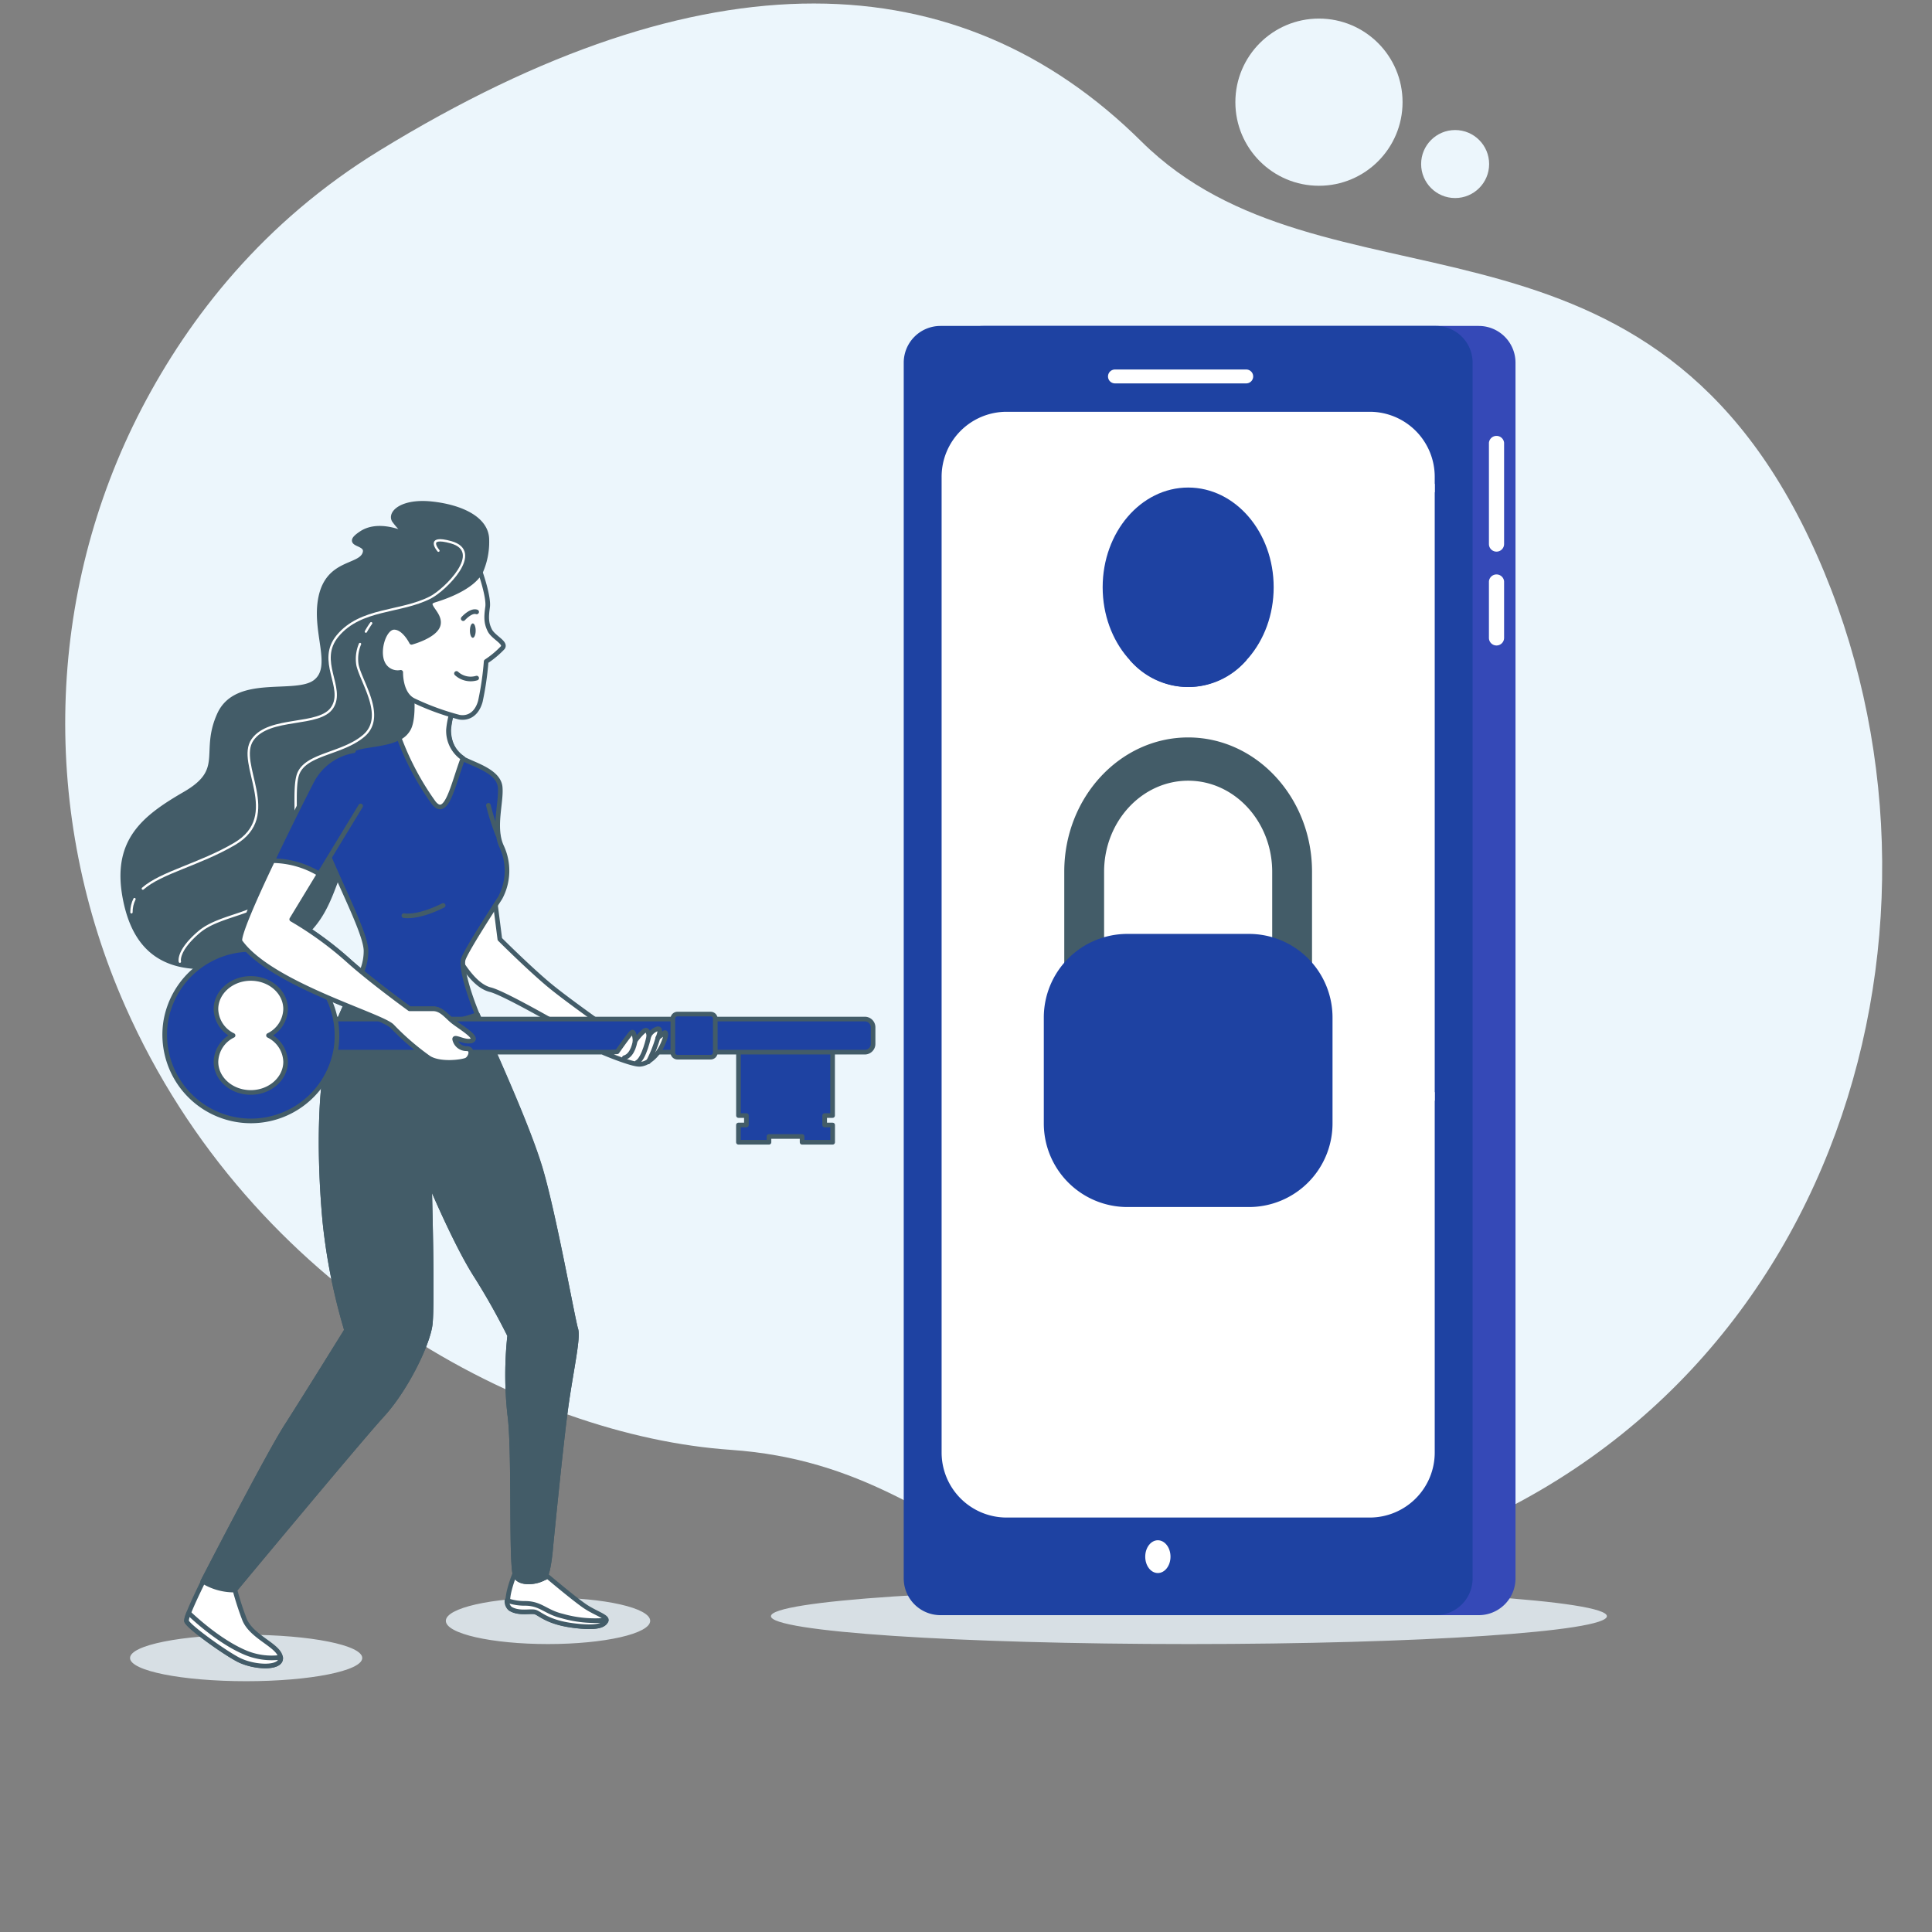<svg xmlns="http://www.w3.org/2000/svg" width="208" height="208" fill="none"><rect width="100%" height="100%" fill="#808080" stroke="none"/><g clip-path="url(#a)"><path fill="#ECF6FC" d="M13.478 108.325c-9.127-20.62-8.619-44.353 1.78-64.356 5.122-9.83 13.109-20.102 25.598-27.76 35.023-21.479 62.418-20.413 82.027-.98 19.609 19.43 53.704 4.359 71.919 42.77 18.215 38.412 4.704 91.15-40.872 108.063-45.576 16.914-46.83-8.007-75.274-9.974-21.754-1.498-51.574-16.992-65.178-47.763Z"/><circle cx="9" cy="9" r="9" fill="#ECF6FC" transform="matrix(-1 0 0 1 151 2)"/><circle cx="3.661" cy="3.661" r="3.661" fill="#ECF6FC" transform="matrix(-1 0 0 1 160.321 14)"/><path fill="#ECF6FC" d="M26.5 181c6.904 0 12.5-1.119 12.5-2.5s-5.596-2.5-12.5-2.5-12.5 1.119-12.5 2.5 5.596 2.5 12.5 2.5ZM59 177c6.075 0 11-1.119 11-2.5s-4.925-2.5-11-2.5-11 1.119-11 2.5 4.925 2.5 11 2.5ZM128 177c24.853 0 45-1.343 45-3s-20.147-3-45-3-45 1.343-45 3 20.147 3 45 3Z" opacity=".8"/><path fill="#3549B7" d="M159.205 35.091h-53.338a3.954 3.954 0 0 0-3.953 3.954v130.889a3.954 3.954 0 0 0 3.953 3.954h53.338a3.954 3.954 0 0 0 3.954-3.954V39.045a3.954 3.954 0 0 0-3.954-3.954Z"/><path fill="#fff" d="M161.113 59.389a.815.815 0 0 1-.814-.814V47.667a.82.82 0 0 1 1.632 0v10.888a.818.818 0 0 1-.818.834ZM161.113 69.493a.815.815 0 0 1-.814-.813v-6.096a.82.82 0 0 1 1.632 0v6.096a.819.819 0 0 1-.818.813Z"/><path fill="#1E42A2" d="M154.588 35.091H101.25a3.954 3.954 0 0 0-3.954 3.954v130.889a3.954 3.954 0 0 0 3.954 3.954h53.338a3.955 3.955 0 0 0 3.954-3.954V39.045a3.954 3.954 0 0 0-3.954-3.954Z"/><path fill="#fff" d="M147.463 44.332h-39.089a7 7 0 0 0-7 7v105.047a7 7 0 0 0 7 7h39.089a7 7 0 0 0 7-7V51.332a7 7 0 0 0-7-7Z"/><path stroke="#fff" stroke-linecap="round" stroke-linejoin="round" stroke-width="1.498" d="M120.036 40.528h14.133"/><path fill="#fff" d="M126.017 167.592c0 .974-.61 1.762-1.363 1.762-.754 0-1.358-.788-1.358-1.762 0-.973.609-1.767 1.358-1.767.748 0 1.363.789 1.363 1.767Z"/><path fill="#1E42A2" d="M127.919 73.956c5.084 0 9.205-4.805 9.205-10.733 0-5.928-4.121-10.734-9.205-10.734-5.085 0-9.206 4.806-9.206 10.734s4.121 10.733 9.206 10.733Z"/><path fill="#1E42A2" d="M127.919 63.088c1.93 0 3.494-1.826 3.494-4.079 0-2.252-1.564-4.078-3.494-4.078-1.931 0-3.495 1.826-3.495 4.078 0 2.253 1.564 4.079 3.495 4.079ZM127.919 64.171c-3.495 0-6.356 2.681-6.356 5.991.003.308.031.615.085.919a8.257 8.257 0 0 0 12.541 0c.049-.304.076-.611.08-.919 0-3.31-2.846-5.99-6.35-5.99Z"/><path fill="#435C68" d="M139.111 109.976h-22.385a2.238 2.238 0 0 1-2.147-2.322V93.836c0-7.963 5.991-14.443 13.34-14.443 7.348 0 13.334 6.49 13.334 14.443v13.808a2.248 2.248 0 0 1-.587 1.61 2.234 2.234 0 0 1-1.555.722Zm-20.243-4.643h18.097V93.851c0-5.402-4.059-9.8-9.046-9.8-4.988 0-9.051 4.398-9.051 9.8v11.482Z"/><path fill="#1E42A2" d="M134.46 100.545h-13.083a9 9 0 0 0-9 9v11.405a9 9 0 0 0 9 9h13.083a9 9 0 0 0 9-9v-11.405a9 9 0 0 0-9-9Z"/><path fill="#1E42A2" d="m132.447 120.789-2.307-5.546a4.085 4.085 0 0 0 1.623-3.305c0-2.212-1.653-3.994-3.695-3.994s-3.689 1.787-3.689 3.994a4.08 4.08 0 0 0 1.617 3.305l-2.301 5.546h8.752Z"/><path fill="#fff" d="M147.294 61.795a.266.266 0 0 0-.05.202.273.273 0 0 0 .11.177.274.274 0 0 0 .379-.06l6.73-9.15v-.899l-7.169 9.73ZM114.315 162.275a.286.286 0 0 0 .219-.109l2.496-3.375a.275.275 0 0 0 .05-.203.27.27 0 0 0-.311-.224.277.277 0 0 0-.178.107l-2.496 3.37a.27.27 0 0 0 .055.379.248.248 0 0 0 .165.055ZM154.463 117.549l-29.255 39.794a.265.265 0 0 0-.023.283.278.278 0 0 0 .1.107c.043.026.092.04.142.039a.269.269 0 0 0 .22-.109l28.816-39.2v-.914Z"/><path fill="#435C68" stroke="#435C68" stroke-linecap="round" stroke-linejoin="round" stroke-width=".499" d="M51.716 61.62a7.933 7.933 0 0 0 .699-3.494c0-2.232-2.7-3.525-5.876-3.88-3.175-.354-4.583.94-4.114 1.763a7.686 7.686 0 0 0 1.763 1.762s-3.176-1.762-5.292-.35c-2.117 1.414.943.825.354 2.232-.589 1.408-3.879.824-4.703 4.583-.823 3.76 1.528 7.524-.589 9.171-2.116 1.648-8.487-.589-10.344 3.525-1.857 4.113.779 5.94-3.684 8.527-4.463 2.586-7.718 5.112-6.425 11.457 1.293 6.345 5.526 8.567 13.873 6.325 8.348-2.241 7.758-7.288 10.484-12.48s6.94-4.114 8.233-7.055c1.293-2.94-.355-6.465-.235-9.17.12-2.706 2.82-3.29 3.879-6.49 1.058-3.2 1.977-6.426 1.977-6.426Z"/><path stroke="#fff" stroke-linecap="round" stroke-linejoin="round" stroke-width=".25" d="M14.478 96.796c-.219.442-.33.93-.324 1.423M47.203 59.289s-1.468-1.697 1.358-.909c3.56.999-.62 5.117-2.227 5.946-3.225 1.653-7.488 1.123-9.984 4.129-2.267 2.716.793 5.546-.565 7.698-1.357 2.152-6.794.904-8.601 3.495-1.808 2.59 3.28 8.152-1.927 11.207-3.765 2.212-7.888 3.06-9.88 4.813"/><path stroke="#fff" stroke-linecap="round" stroke-linejoin="round" stroke-width=".25" d="M38.76 69.334a4.08 4.08 0 0 0-.269 2.29c.45 1.923 3.056 5.547.68 7.584-2.377 2.037-6.456 1.922-7.13 4.309-.674 2.386.68 8.94-1.582 11.981-2.262 3.04-6.68 2.83-9.056 4.868-2.377 2.037-2.037 3.17-2.037 3.17M39.96 67.097c-.207.29-.397.592-.57.904"/><path fill="#fff" stroke="#435C68" stroke-linecap="round" stroke-linejoin="round" stroke-width=".499" d="m53.239 96.617.574 4.493s2.995 2.995 5.197 4.847c2.201 1.852 7.843 5.771 7.843 5.771l-2.861.814s-9.35-5.542-11.198-5.991c-1.847-.449-3.23-3.115-3.804-3.924-.574-.809 2.746-6.82 4.248-6.01ZM58.95 169.719s2.825 2.386 3.993 3.185c1.169.799 2.532 1.158 2.317 1.593-.215.434-.799.868-3.55.499-2.75-.37-3.544-1.303-4.053-1.448-.51-.145-1.738.22-2.676-.359-.939-.579.549-4.029.549-4.029a2.689 2.689 0 0 0 3.42.559Z"/><path fill="#fff" stroke="#435C68" stroke-linecap="round" stroke-linejoin="round" stroke-width=".499" d="M65.25 174.497a.372.372 0 0 0 0-.07 12.854 12.854 0 0 1-4.723-.445c-1.777-.419-2.301-1.362-3.994-1.362a5.814 5.814 0 0 1-1.952-.32 1.028 1.028 0 0 0 .355.894c.938.579 2.172.214 2.676.359s1.303 1.088 4.053 1.448c2.751.359 3.365-.07 3.585-.504Z"/><path fill="#1E42A2" stroke="#435C68" stroke-linecap="round" stroke-linejoin="round" stroke-width=".499" d="M44.157 73.233s.545 3.664-.154 5.142c-.7 1.477-2.886 1.637-4.753 1.952-1.867.314-6.155 1.947-5.691 6.155.464 4.209 5.846 13.325 5.846 15.896 0 2.571-1.638 3.894-3.43 8.881-1.792 4.987-1.558 14.263-.998 20.264a63.358 63.358 0 0 0 2.336 11.687s-4.493 7.249-6.49 10.364c-1.997 3.115-8.986 16.679-8.986 16.679s0 .464 1.088.779a6.834 6.834 0 0 0 2.342.155s13.399-16.13 15.895-18.856c2.496-2.726 4.833-7.489 5.142-9.665.31-2.177-.075-15.506-.075-15.506s2.801 6.699 4.993 10.129a72.022 72.022 0 0 1 3.654 6.49 39.232 39.232 0 0 0 0 8.487c.544 3.894.085 16.405.63 17.418.543 1.013 2.655.589 3.124.125.47-.464.69-3.495.69-3.495s.933-9.485 1.497-13.948c.564-4.463 1.498-8.263 1.173-9.276-.324-1.013-2.261-11.847-3.744-16.974-1.483-5.127-5.99-14.727-6.99-17.218-.998-2.492-1.562-4.758-1.402-5.537.16-.779 3.195-5.452 3.994-6.7a6.159 6.159 0 0 0 .154-5.531c-.933-2.027 0-4.758-.154-6.39-.155-1.633-2.571-2.342-3.82-2.96-1.248-.62-1.717-2.028-1.717-3.196a8.988 8.988 0 0 1 .704-2.855s-3.844-2.496-4.858-2.496Z"/><path stroke="#435C68" stroke-linecap="round" stroke-linejoin="round" stroke-width=".499" d="M53.603 89.902a25.714 25.714 0 0 1-1.023-3.2M43.483 98.578s1.408.31 4.229-1.098"/><path fill="#435C68" stroke="#435C68" stroke-linecap="round" stroke-linejoin="round" stroke-width=".499" d="M58.26 126.066c-1.412-4.912-5.6-13.883-6.854-16.844-5.99 2.247-11.592.33-14.223-.909-.38.829-.788 1.788-1.208 2.946-1.792 4.992-1.558 14.263-.998 20.264a63.358 63.358 0 0 0 2.336 11.687s-4.493 7.249-6.49 10.364c-1.997 3.115-8.986 16.679-8.986 16.679s0 .464 1.088.779a6.834 6.834 0 0 0 2.342.155s13.399-16.13 15.895-18.856c2.496-2.726 4.833-7.489 5.142-9.665.31-2.177-.075-15.507-.075-15.507s2.801 6.7 4.993 10.13a72.022 72.022 0 0 1 3.654 6.49 39.232 39.232 0 0 0 0 8.487c.544 3.894.085 16.405.63 17.418.543 1.013 2.655.589 3.124.125.47-.464.69-3.495.69-3.495s.933-9.485 1.497-13.948c.564-4.463 1.498-8.263 1.173-9.276-.324-1.013-2.247-11.882-3.73-17.024Z"/><path fill="#1E42A2" stroke="#435C68" stroke-linecap="round" stroke-linejoin="round" stroke-width=".499" d="M88.784 121.119V120.1h.853v-7.997H79.504v7.997h.854v1.019h-.859v1.857h3.29v-.624h3.565v.624h3.29v-1.857h-.86Z"/><path fill="#1E42A2" stroke="#435C68" stroke-linecap="round" stroke-linejoin="round" stroke-width=".499" d="M34.318 109.711h58.79a.888.888 0 0 1 .888.889v1.787a.89.89 0 0 1-.889.889h-58.79v-3.57.005Z"/><path fill="#1E42A2" stroke="#435C68" stroke-linecap="round" stroke-linejoin="round" stroke-width=".499" d="M76.513 109.177h-3.58a.494.494 0 0 0-.494.494v3.65c0 .273.221.494.494.494h3.58a.494.494 0 0 0 .494-.494v-3.65a.494.494 0 0 0-.494-.494ZM36.157 112.997a9.28 9.28 0 0 0-7.659-10.658 9.28 9.28 0 0 0-10.659 7.659 9.281 9.281 0 0 0 18.317 2.999Z"/><path fill="#fff" stroke="#435C68" stroke-linecap="round" stroke-linejoin="round" stroke-width=".499" d="M28.906 111.474a3.25 3.25 0 0 0 1.842-2.836c0-1.822-1.677-3.3-3.749-3.3s-3.75 1.498-3.75 3.3a3.237 3.237 0 0 0 1.843 2.836 3.246 3.246 0 0 0-1.842 2.84c0 1.822 1.677 3.3 3.749 3.3s3.75-1.498 3.75-3.3a3.26 3.26 0 0 0-1.843-2.84ZM65.02 113.356s2.906 1.228 3.805 1.228c.898 0 1.937-.904 2.45-1.997.515-1.093.5-1.613.195-1.353l-.644.499s.5-1.093-.064-.963c-.391.13-.715.408-.904.774 0 0-.065-.969-.58-.5-.34.309-.643.655-.903 1.034 0 0-.065-1.223-.39-.904-.324.32-1.542 2.062-1.542 2.062l-1.423.12Z"/><path fill="#fff" d="M68.375 112.068s-.195 1.547-1.158 1.807l1.158-1.807Z"/><path stroke="#435C68" stroke-linecap="round" stroke-linejoin="round" stroke-width=".499" d="M68.375 112.068s-.195 1.547-1.158 1.807"/><path fill="#fff" d="M69.858 111.553s-.5 2.447-1.288 2.836l1.288-2.836Z"/><path stroke="#435C68" stroke-linecap="round" stroke-linejoin="round" stroke-width=".499" d="M69.858 111.553s-.5 2.447-1.288 2.836"/><path fill="#fff" d="M70.826 111.743a13.882 13.882 0 0 1-1.033 2.581l1.033-2.581Z"/><path stroke="#435C68" stroke-linecap="round" stroke-linejoin="round" stroke-width=".499" d="M70.826 111.743a13.882 13.882 0 0 1-1.033 2.581"/><path fill="#fff" stroke="#435C68" stroke-linecap="round" stroke-linejoin="round" stroke-width=".499" d="M49.844 81.63a3.545 3.545 0 0 1-1.558-3.096c.09-.968.336-1.916.729-2.805 0 0-3.82-2.496-4.833-2.496 0 0 .545 3.664-.154 5.142-.23.46-.603.831-1.064 1.058a29.766 29.766 0 0 0 3.72 6.99c1.402 1.761 2.086-1.953 3.16-4.793Z"/><path fill="#1E42A2" d="M38.057 80.83a6.233 6.233 0 0 0-4.493 3.29c-1.538 2.966-8.258 16.425-7.683 17.229 3.264 4.593 15.141 7.898 16.35 9.106a27.458 27.458 0 0 0 3.958 3.42c1.208.769 3.62.439 4.059.22.44-.22.769-1.209 0-1.209a1.286 1.286 0 0 1-1.268-.998c-.11-.439 1.208.439 1.867.11.66-.33-1.473-1.533-2.132-2.082-.659-.549-1.208-1.313-2.086-1.313h-2.532s-4.043-2.93-6.49-5.112a37.125 37.125 0 0 0-6.195-4.523l7.414-12.196"/><path stroke="#435C68" stroke-linecap="round" stroke-linejoin="round" stroke-width=".499" d="M38.057 80.83a6.233 6.233 0 0 0-4.493 3.29c-1.538 2.966-8.258 16.425-7.683 17.229 3.264 4.593 15.141 7.898 16.35 9.106a27.458 27.458 0 0 0 3.958 3.42c1.208.769 3.62.439 4.059.22.44-.22.769-1.209 0-1.209a1.286 1.286 0 0 1-1.268-.998c-.11-.439 1.208.439 1.867.11.66-.33-1.473-1.533-2.132-2.082-.659-.549-1.208-1.313-2.086-1.313h-2.532s-4.043-2.93-6.49-5.112a37.125 37.125 0 0 0-6.195-4.523l7.414-12.196"/><path fill="#fff" stroke="#435C68" stroke-linecap="round" stroke-linejoin="round" stroke-width=".499" d="M48.71 109.921c-.658-.549-1.208-1.313-2.086-1.313h-2.531s-4.044-2.93-6.49-5.112a37.125 37.125 0 0 0-6.196-4.523l2.966-4.883a9.92 9.92 0 0 0-5.023-1.432c-1.997 4.163-3.789 8.277-3.494 8.711 3.265 4.593 15.142 7.898 16.35 9.106a27.458 27.458 0 0 0 3.958 3.42c1.209.769 3.62.439 4.06.22.439-.22.768-1.209 0-1.209a1.286 1.286 0 0 1-1.269-.998c-.11-.439 1.208.439 1.867.11.66-.33-1.452-1.543-2.111-2.097ZM52.73 67.856c-.39-.78-.39-1.403-.235-2.496.154-1.094-.78-3.745-.78-3.745-.953 1.648-3.709 2.626-4.927 2.996-1.342.41.62 1.338.41 2.58-.21 1.244-2.89 1.963-2.89 1.963s-.785-1.613-1.873-1.613-1.862 2.496-1.243 3.82a1.767 1.767 0 0 0 1.952 1.023s-.075 2.341 1.403 3.04a27.452 27.452 0 0 0 4.912 1.792c.934.155 1.867-.31 2.257-1.712.304-1.414.513-2.847.624-4.288.654-.428 1.255-.93 1.792-1.498.375-.54-1.013-1.084-1.403-1.862Z"/><path fill="#435C68" d="M51.212 67.89c0 .43-.14.775-.31.775-.17 0-.31-.345-.31-.774 0-.43.14-.774.31-.774.17 0 .31.344.31.774Z"/><path stroke="#435C68" stroke-linecap="round" stroke-linejoin="round" stroke-width=".499" d="M49.869 66.603s.828-.934 1.447-.724M51.317 73.003a2.248 2.248 0 0 1-2.172-.5"/><path fill="#fff" stroke="#435C68" stroke-linecap="round" stroke-linejoin="round" stroke-width=".499" d="M21.872 170.253s-1.862 3.734-1.793 4.244c.07.509 3.765 3.185 5.492 4.123 1.727.939 4.853 1.089 4.633-.214-.22-1.303-3.185-2.172-3.909-4.129a31.651 31.651 0 0 1-.998-3.09 6.399 6.399 0 0 1-3.425-.934Z"/><path fill="#fff" stroke="#435C68" stroke-linecap="round" stroke-linejoin="round" stroke-width=".499" d="M30.214 178.426a7.292 7.292 0 0 1-3.909-.555c-2.68-1.163-5.277-3.539-5.99-4.213a2.674 2.674 0 0 0-.24.854c.075.499 3.764 3.185 5.491 4.123 1.728.939 4.828 1.069 4.648-.209Z"/></g><defs><clipPath id="a"><path fill="#fff" d="M0 0h208v208H0z"/></clipPath></defs></svg>